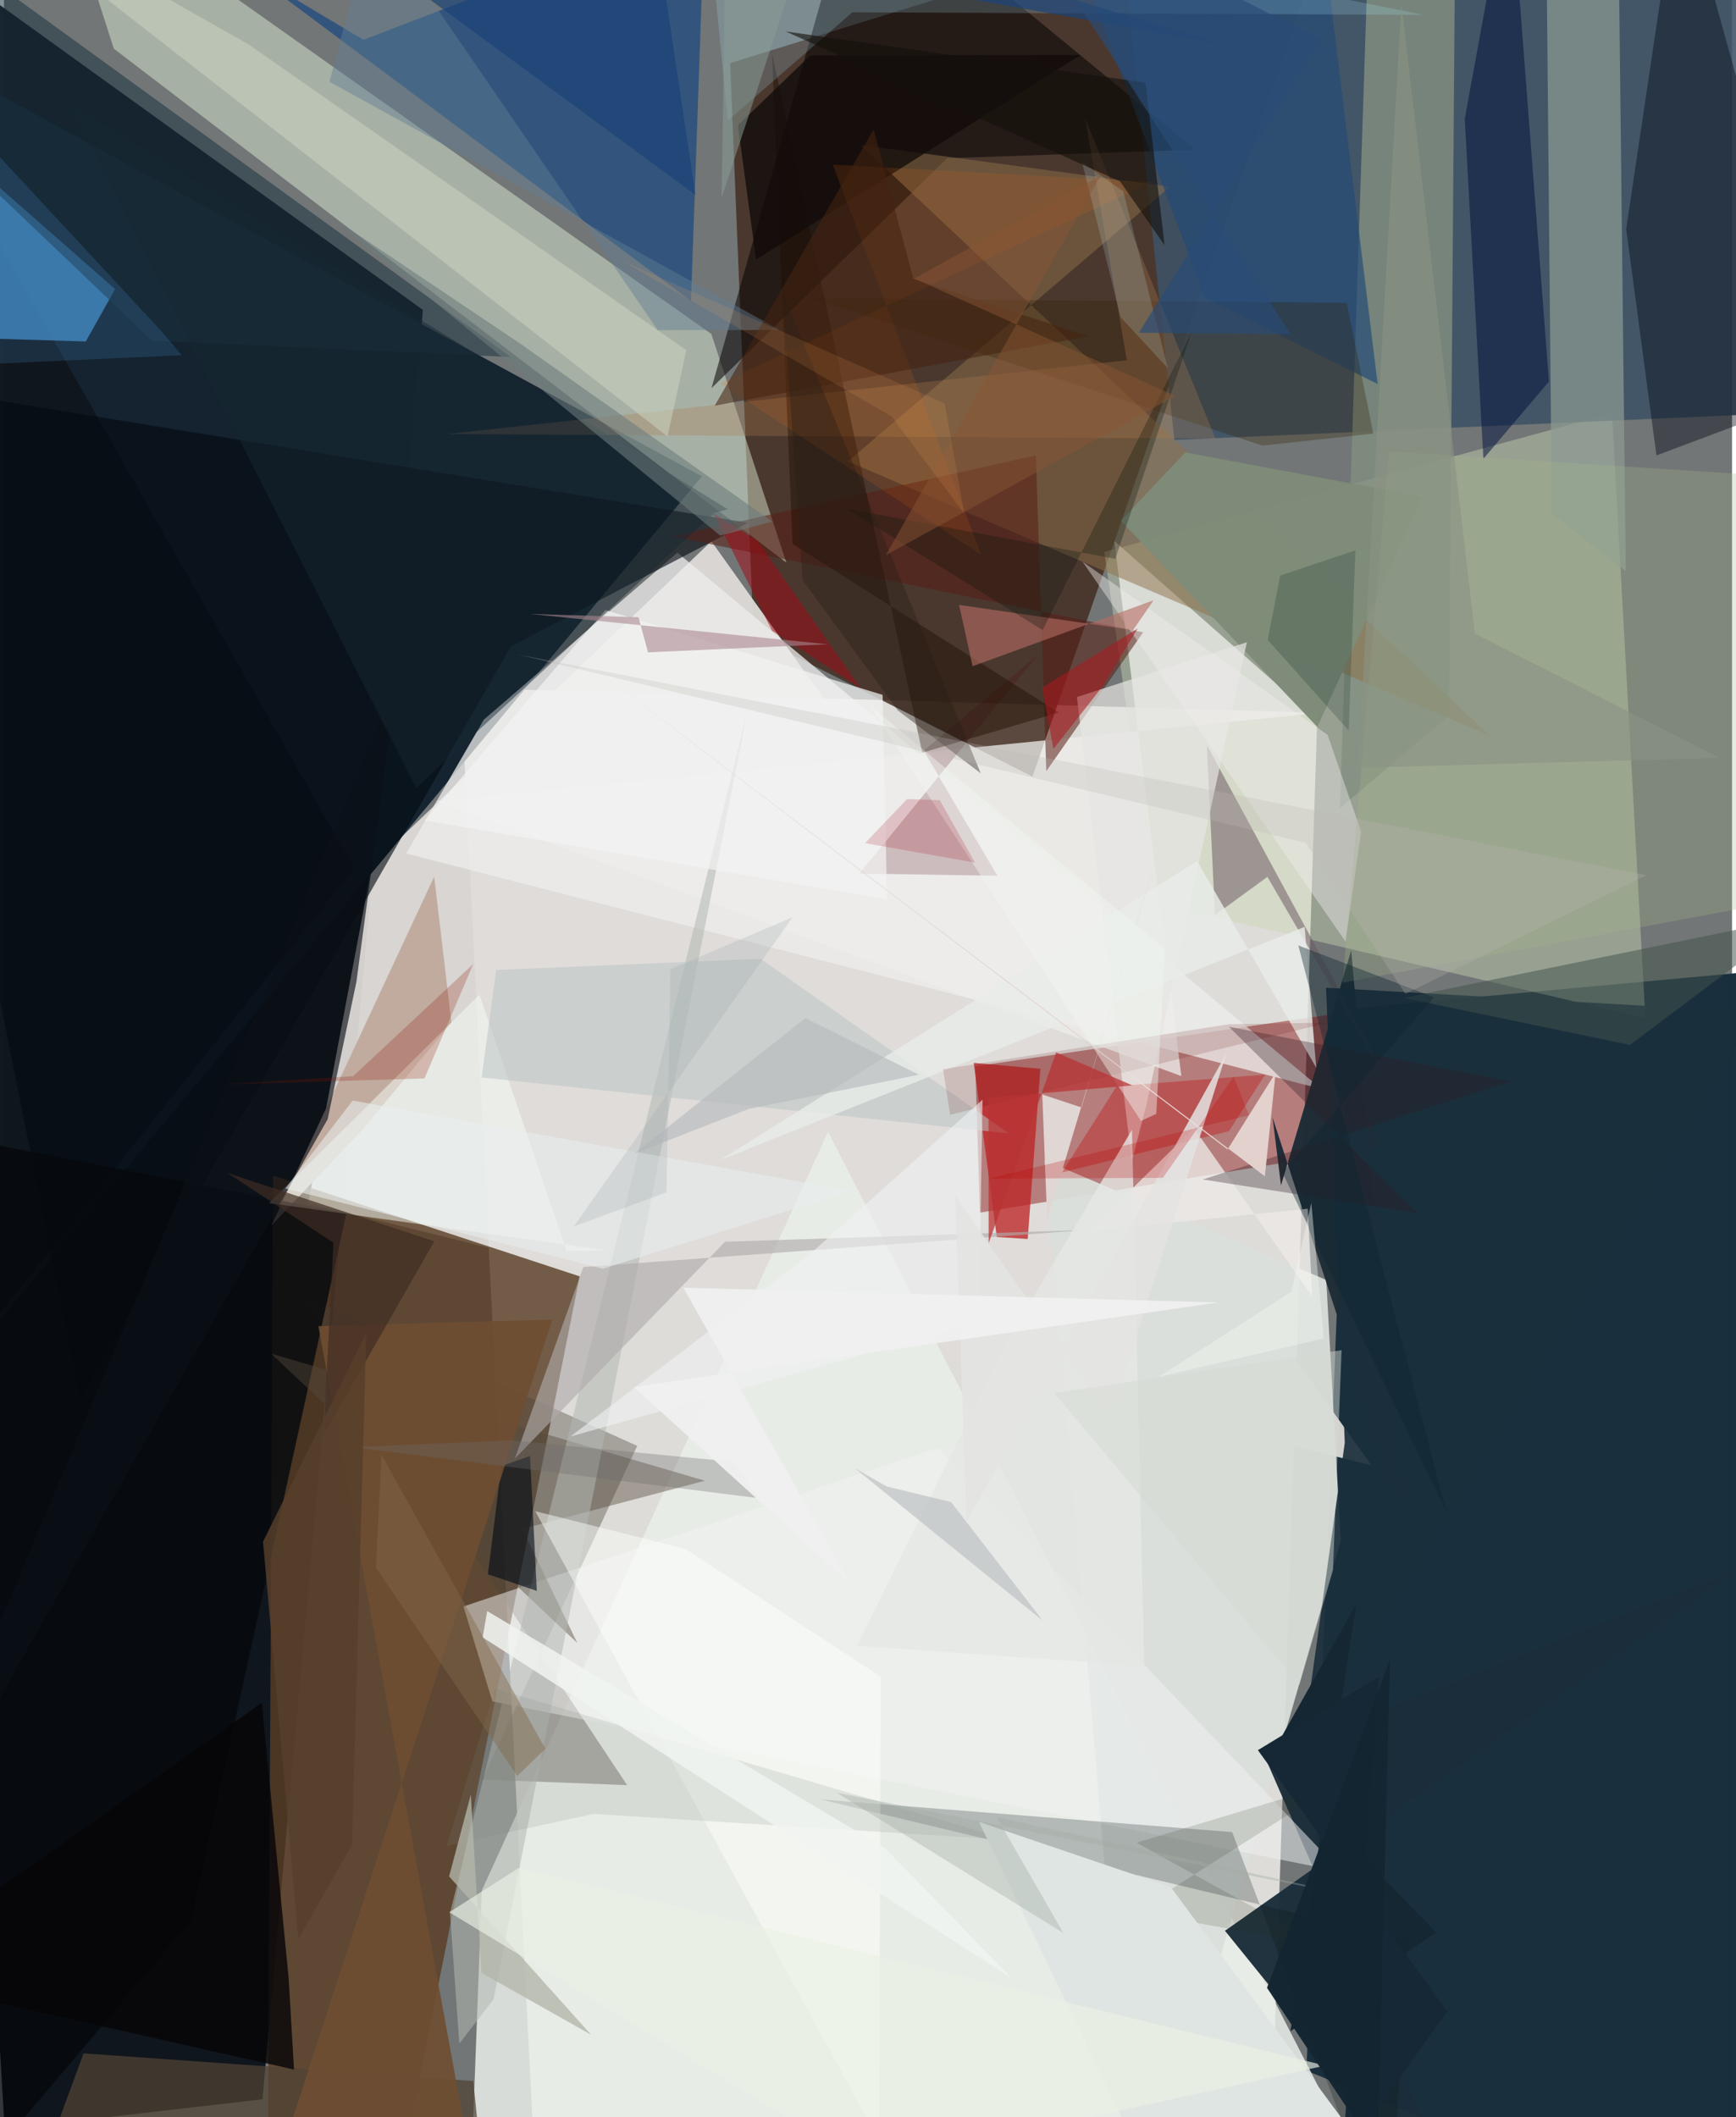 <svg xmlns="http://www.w3.org/2000/svg" width="228" height="278" viewBox="0 0 836 1024"><path fill="#727676" d="M0 0h836v1024H0z"/><path fill="#f3f1ec" fill-opacity=".824" d="M221.01 332.741L258.667 1086h352.842l23.924-741.312z"/><path fill="#10161d" fill-opacity=".992" d="M202.686 149.906L-62-40.803.312 1029.762l124.762-14.415z"/><path fill="#1a2f3d" fill-opacity=".992" d="M650.681 487.906L630.087 1001.5l206.742 84.5 48.917-619.707z"/><path fill="#442d23" fill-opacity=".847" d="M650.023-62L497.558 375.629 362.63 307.2 351.295 30.51z"/><path fill="#dfdbd8" fill-opacity=".937" d="M178.041 418.464l164.184-156.69 319.261 446.897-514.288-126.732z"/><path fill="#5a3d25" fill-opacity=".804" d="M130.261 568.605l148.267 48.728-81.02 405.978-69.859 21.57z"/><path fill="#152430" fill-opacity=".992" d="M-62 13.367L337.63 230.38-62 710.53l231.53-290.677z"/><path fill="#7e0000" fill-opacity=".427" d="M472.137 586.513L664.71 554.87l-20.81-64.511-173.979 25.35z"/><path fill="#eefee6" fill-opacity=".424" d="M53.13 23.53L25.746-62l316.47 223.542 36.283 110.599z"/><path fill="#cbd7b4" fill-opacity=".435" d="M556.466 436.744l-24.14-169.802 245.569-67.1L794.07 492.44z"/><path fill="#3d5265" fill-opacity=".882" d="M898-21.48l-356.83-2.283L566.192 212.8 898 198.119z"/><path fill="#e9eee9" fill-opacity=".843" d="M657.148 1050.61L224.711 1086l6.464-171.698 167.504-366.915z"/><path fill="#dadfdb" fill-opacity=".945" d="M639.685 619.069L503.43 561.162 548.13 1086l98.563-340.928z"/><path fill="#1b2e3a" fill-opacity=".965" d="M712.084 1083.802l-102.21-234.337 229.18-90.499-248.36 174.885z"/><path fill="#edeeeb" fill-opacity=".753" d="M632.032 345.284l-94.867-83.59 32.418 258.78L209.116 387.46z"/><path fill="#093e82" fill-opacity=".596" d="M339.036-44.063l-6.676 189.652L119.047-13.494 173.89 19.26z"/><path fill="#4083ba" fill-opacity=".808" d="M-62 162.096l101.583 3.061 14.183-25.327L-62 38.16z"/><path fill="#040000" fill-opacity=".537" d="M456.297 76.51l119.99-4.093L412.907-62l-70.63 249.738z"/><path fill="#4b4339" fill-opacity=".38" d="M301.48 863.413L144.091 626.41l162.261 72.903-74.984 161.37z"/><path fill="#828e80" fill-opacity=".808" d="M646.294 390.82L661.272-62h41.014l-3.129 408.179z"/><path fill="#eeeeec" fill-opacity=".749" d="M194.592 412.814l37.546-64.727 93.666-80.786 311.547 259.398z"/><path fill="#1e2c36" fill-opacity=".976" d="M617.796 573.31l-4.08-32.783 61.75 189.52L651.762 459.7z"/><path fill="#8d7049" fill-opacity=".51" d="M408.276 223.15L564.127 90.294 414.41 70.114l304.819 286.005z"/><path fill="#8c9a93" fill-opacity=".714" d="M746.135-34.61l34.945 3.197 3.504 307.63-35.777-27.854z"/><path fill="#040a11" fill-opacity=".616" d="M36.804 676.713L-62 184.053l421.928 68.802-114.66 59.785z"/><path fill="#c1ab9f" d="M129.387 592.756L208.13 424.01l8.349 70.598-42.707 51.368z"/><path fill="#eff2f1" fill-opacity=".514" d="M222.293 776.986l229.595-76.684 195.09 205.033-410.707-82.458z"/><path fill="#000715" fill-opacity=".408" d="M784.793 110.742L810.536-62l69.803 251.89-80.914 30.402z"/><path fill="#071415" fill-opacity=".231" d="M670.083 1086l-75.91-199.88-199.244-15.818 284.278 67.994z"/><path fill="#06090e" fill-opacity=".812" d="M90.564 928.89L-42.388 1086-62 542.388l227.646 44.482z"/><path fill="#581e14" fill-opacity=".549" d="M504.253 373.005l46.85-67.162-227.75-46.408 175.875-39.164z"/><path fill="#bd2222" fill-opacity=".753" d="M469.146 514.087l32.244 2.847-6.12 82.326-14.971-.967z"/><path fill="#f6fff6" fill-opacity=".49" d="M291.844 604.805L128.338 581.89l101.706-100.868 42.135 124.014z"/><path fill="#00103c" fill-opacity=".51" d="M747.427 184.57l-31.715 37.313-9.03-164.402L728.535-62z"/><path fill="#6b595f" fill-opacity=".525" d="M585.857 442.612l25.366-18.51 75.439 129.715-104.724-193.379z"/><path fill="#1b2f3c" fill-opacity=".918" d="M639.592 477.72l9.054 220.128-20.59 147.1 220.26-355.398z"/><path fill="#234a76" fill-opacity=".678" d="M581.018 144.22L506.246-55.346 634.226-62l30.32 247.732z"/><path fill="#54483c" fill-opacity=".431" d="M277.386 794.68l-26.643-55.189 88.367-23.312-209.836-61.47z"/><path fill="#b2b7b2" fill-opacity=".545" d="M215.776 925.337l143.725-580.504L236.883 966.93l-16.591 21.477z"/><path fill="#52020c" fill-opacity=".204" d="M444.949 363.061l35.683 60.522-66.756-1.09 86.315-105.78z"/><path fill="#7e8c78" fill-opacity=".988" d="M635.347 351.566l51.026-111.282-114.894-21.468-31.164 33.06z"/><path fill="#e5e5e3" fill-opacity=".702" d="M552.626 534.62l-7.04 27.173-26.52-224.676 82.227-26.49z"/><path fill="#ede9e6" fill-opacity=".784" d="M630.753 584.626l2.161 42.441-57.213-81.44-50.83 49.721z"/><path fill="#514334" fill-opacity=".733" d="M227.048 1006.501l8.027 79.499H4.38l34.13-92.86z"/><path fill="#311f01" fill-opacity=".298" d="M662.445 209.713l-12.817-63.248-258.612-2.201 217.782 71.242z"/><path fill="#1b3140" fill-opacity=".537" d="M71.614 164.711L-43.798 54.691-2.77-7.151l247.946 179.828z"/><path fill="#b07d51" fill-opacity=".294" d="M214.19 209.94l329.018-35.708-20.154-117.026 63.051 154.956z"/><path fill="#1c0d02" fill-opacity=".431" d="M510.347 344.636l-66.095 19.4-72.705-338.279 9.928 237.275z"/><path fill="#070608" fill-opacity=".812" d="M124.732 823.588L-62 955.4l202.325 45.58-2.623-44.482z"/><path fill="#aeecff" fill-opacity=".192" d="M686.916 7.196L338.438-62l11.717 120.318L410.431 5.95z"/><path fill="#ccd4c2" fill-opacity=".522" d="M118.202 21.387l211.906 147.988-9.095 41.762L-29.24-62z"/><path fill="#efeced" fill-opacity=".424" d="M640.34 355.455l16.197 46.734-7.518 53.219-127.204-183.721z"/><path fill="#bbc5c5" fill-opacity=".545" d="M231.085 521.125l255.104 27.095-120.14-84.476-127.93 5.406z"/><path fill="#b0acab" fill-opacity=".631" d="M348.86 600.578l175.312-5.7-243.89 17.95-33.141 92.646z"/><path fill="#c10100" fill-opacity=".325" d="M538.284 525.353l71.862-5.629-17.51 27.379-80.72 19.935z"/><path fill="#a6b78a" fill-opacity=".275" d="M647.56 475.306l22.453-256.994L898 232.946 843.909 438.74z"/><path fill="#152732" fill-opacity=".988" d="M622.357 982.44l70.491-47.812-81.124-83.35 42.47-75.443z"/><path fill="#e8ece8" fill-opacity=".835" d="M629.23 448.302l5.608 68.112-57.558-99.942-230.935 144.68z"/><path fill="#e4e7e5" fill-opacity=".804" d="M551.628 805.764l-138.973-9.717 71.47-145.128 61.577-104.498z"/><path fill="#120c09" fill-opacity=".792" d="M355.07 60.634l35.025-33.87 130.799-.178L363.84 125.59z"/><path fill="#2c1923" fill-opacity=".322" d="M579.914 570.46l103.93 16.309-91.314-90.202 136.786 26.476z"/><path fill="#000a17" fill-opacity=".6" d="M234.128 761.406l23.651 8.058-3.288-65.271-13.89 4.919z"/><path fill="#b56d62" fill-opacity=".6" d="M546.213 304.79l9.963-14.474-87.578 31.916-6.532-29.658z"/><path fill="#6e4d32" fill-opacity=".906" d="M139.714 1024.538l125.574-386.295-113.161 3.152 78.084 428.037z"/><path fill="#0b1118" fill-opacity=".643" d="M190.137 328.722L170.51 474.878l-13.898 66.416-217.829 384.298z"/><path fill="#fdfffa" fill-opacity=".475" d="M256.998 730.898l166.375 304.519.79-224.482-94.49-61.798z"/><path fill="#42534d" fill-opacity=".522" d="M843.38 462.721L898 437.434l-220.863 45.2 109.456 22.747z"/><path fill="#f1f3f1" fill-opacity=".729" d="M425.078 336.102l2.12 98.864-223.714-38.131 87.487-101.8z"/><path fill="#182832" fill-opacity=".482" d="M343.722 248.012L199.375 381.075 31.452 49.8l318.764 196.529z"/><path fill="#e5650f" fill-opacity=".149" d="M346.344 185.343l209.101-97.267-154.516-8.444 71.85 188.7z"/><path fill="#7e887e" fill-opacity=".161" d="M237.498 816.705l249.117 73.265-201.427-12.632-70.972 15.414z"/><path fill="#e0d7d5" fill-opacity=".996" d="M574.27 358.614l-69.586 231.588-2.383-60.837 18.972 6.264z"/><path fill="#e3d1ce" d="M284.917 322.748l325.07 246.184 5.198-50.077-23.246 37.108z"/><path fill="#a30815" fill-opacity=".506" d="M364.65 261.771l49.733 71.01-42.787-27.66-28.262-56.81z"/><path fill="#6d7c7b" fill-opacity=".584" d="M156.041 103.267l93.825 63.002 121.8 85.982-25.094 6.83z"/><path fill="#2c301e" fill-opacity=".153" d="M646.63 861.594l-99.036 63.019 91.27 16.814-90.982-50.187z"/><path fill="#0a160f" fill-opacity=".302" d="M574.604 160.569L537.63 270.284l-129.823-24.21 94.675 58.666z"/><path fill="#5a0002" fill-opacity=".145" d="M457.728 539.164l183.2-44.58-48.599.822-138.004 21.743z"/><path fill="#c2f3fd" fill-opacity=".176" d="M540.225 153.44l-18.671-74.996 19.928 14.085 21.553 85.54z"/><path fill="#a9191e" fill-opacity=".569" d="M502.276 332.552l46.21-28.573-17.071 28.041-23.712 30.256z"/><path fill="#eef1f1" fill-opacity=".604" d="M274.031 694.792l115.285-87.675 84.091-75.227-1.781 107.55z"/><path fill="#f0f4f0" fill-opacity=".847" d="M426.206 893.898L233.788 779.232l-2.204 12.696 255.78 164.77z"/><path fill="#3f2d23" fill-opacity=".686" d="M154.569 694.195l53.645-93.818-99.956-32.993 51.136 33.66z"/><path fill="#519be0" fill-opacity=".18" d="M85.966 171.792l-9.664-11.463L-62 11.321v167.25z"/><path fill="#617f95" fill-opacity=".447" d="M178.652-40.883l-21.156 80.445 217.825 120.033-59.023.102z"/><path fill="#e4e4e2" fill-opacity=".847" d="M465.696 736.093l-5.52-157.834 75.123 107.54 56.163-176.507z"/><path fill="#b1b5a9" fill-opacity=".788" d="M215.354 907.57l10.494-39.56 5.141 86.177 53.087 29.966z"/><path fill="#0e2531" fill-opacity=".396" d="M697.9 731.485l-71.725-274.2 65.645 25.083-73.41 84.64z"/><path fill="#02231f" fill-opacity=".192" d="M653.778 266.193l-3.228 87.153-39.17-43.848 6.03-31.118z"/><path fill="#e9eeed" fill-opacity=".576" d="M409.957 576.073L168.697 532.3l-32.592 42.548 153.676 38.781z"/><path fill="#f1f7f2" fill-opacity=".439" d="M550.072 542.172l7.387-3.47 4.216-79.72-142.811-117.728z"/><path fill="#15110c" fill-opacity=".616" d="M552.279 40l-174.12-24.79 161.81 72.553 21.5 30.812z"/><path fill="#6d6a6c" fill-opacity=".322" d="M352.996 707.05L245.25 696.637l-76.375 3.31L365.2 724.645z"/><path fill="#8c1500" fill-opacity=".231" d="M168.91 520.522l58.103-54.242-23.585 55.324-99.64 2.961z"/><path fill="#162835" d="M647.385 1043.24l17.81-232.362-58.582 35.615 91.68 126.442z"/><path fill="#dfe5e2" d="M556.428 1056.567l-84.75-175.391 92.802 31.526L692.614 1086z"/><path fill="#462511" fill-opacity=".565" d="M343.858 196.218l76.858-133.613 19.223 72.303 84.574 27.758z"/><path fill="#b6babb" fill-opacity=".592" d="M458.198 726.497l44.313 57.33-90.973-73.792 15.53 8.926z"/><path fill="#2a1f19" fill-opacity=".396" d="M376.743 141.683l95.797 232.336-40.16-30.435-46.021-62.994z"/><path fill="#1c4378" fill-opacity=".702" d="M311.188-62L589.55 21.357 122.138-62 334.506 94.296z"/><path fill="#ebf1e4" fill-opacity=".655" d="M249.211 903.356l-33.761 21.535 202.423 122.792 221.225-48.628z"/><path fill="#899c94" fill-opacity=".529" d="M347.134 95.887l1.315-78.265.564-79.622h50.008z"/><path fill="#aa8791" fill-opacity=".588" d="M398.365 311.614l-86.783 3.898-4.608-16.967-52.492-1.601z"/><path fill="#895635" fill-opacity=".486" d="M566.651 191.497L440.4 134.712l90.192-49.885L426.66 268.494z"/><path fill="#b7bbbd" fill-opacity=".659" d="M305.01 557.93l82.714-65.527 54.891 27.412-82.269 16.514z"/><path fill="#b83333" fill-opacity=".737" d="M476.365 601.339l32.639-92.33 36.867 15.944L476.288 531z"/><path fill="#573f2a" fill-opacity=".835" d="M168.37 892.32l-25.968 45.55-17.069-192.214 49.986-101.095z"/><path fill="#8a9384" fill-opacity=".6" d="M711.594 306.433l118.345 60.103-174.9 4.85 21-369.824z"/><path fill="#b90000" fill-opacity=".235" d="M560.675 569.7l-84.315.366 125.975-30.673-7.461-18.72z"/><path fill="#a1aca4" fill-opacity=".384" d="M480.259 878.893l187.198 41.147-264.66-53.017 109.714 67.888z"/><path fill="#bab9b4" fill-opacity=".263" d="M794.432 423.347L248.245 316.469l381.504 91.177L678 480.688z"/><path fill="#a30319" fill-opacity=".18" d="M416.603 407.8l53.16 9.443-17.038-30.23-15.865-.526z"/><path fill="#eff0ef" fill-opacity=".953" d="M304.671 670.833l282.775-40.884-258.802-7.164 80.8 143.195z"/><path fill="#142631" fill-opacity=".988" d="M663.536 1080.65l30.484 5.35-82.986-124.543 59.475-158.738z"/><path fill="#82684a" fill-opacity=".443" d="M248.314 858.987l13.578-13.195-79.203-142.036-2.735 54.465z"/><path fill="#ffab63" fill-opacity=".129" d="M464.551 248.393l-9.422-53.275-156.166-69.013 130.414 75.253z"/><path fill="#9ba7ab" fill-opacity=".251" d="M322.415 468.815l59.108-25.203L275.611 593.22l44.916-16.536z"/><path fill="#f3f5f1" fill-opacity=".427" d="M638.478 647.33l-6.015-65.568-9.757 43.09-64.117 41.1z"/><path fill="#294c77" fill-opacity=".667" d="M636.823 19.308l-87.805 141.645 73.343.678L478.668-62z"/><path fill="#d5dad3" fill-opacity=".475" d="M508.083 673.743l139.021-20.71-4.163 106.344-16.26 55.68z"/></svg>
